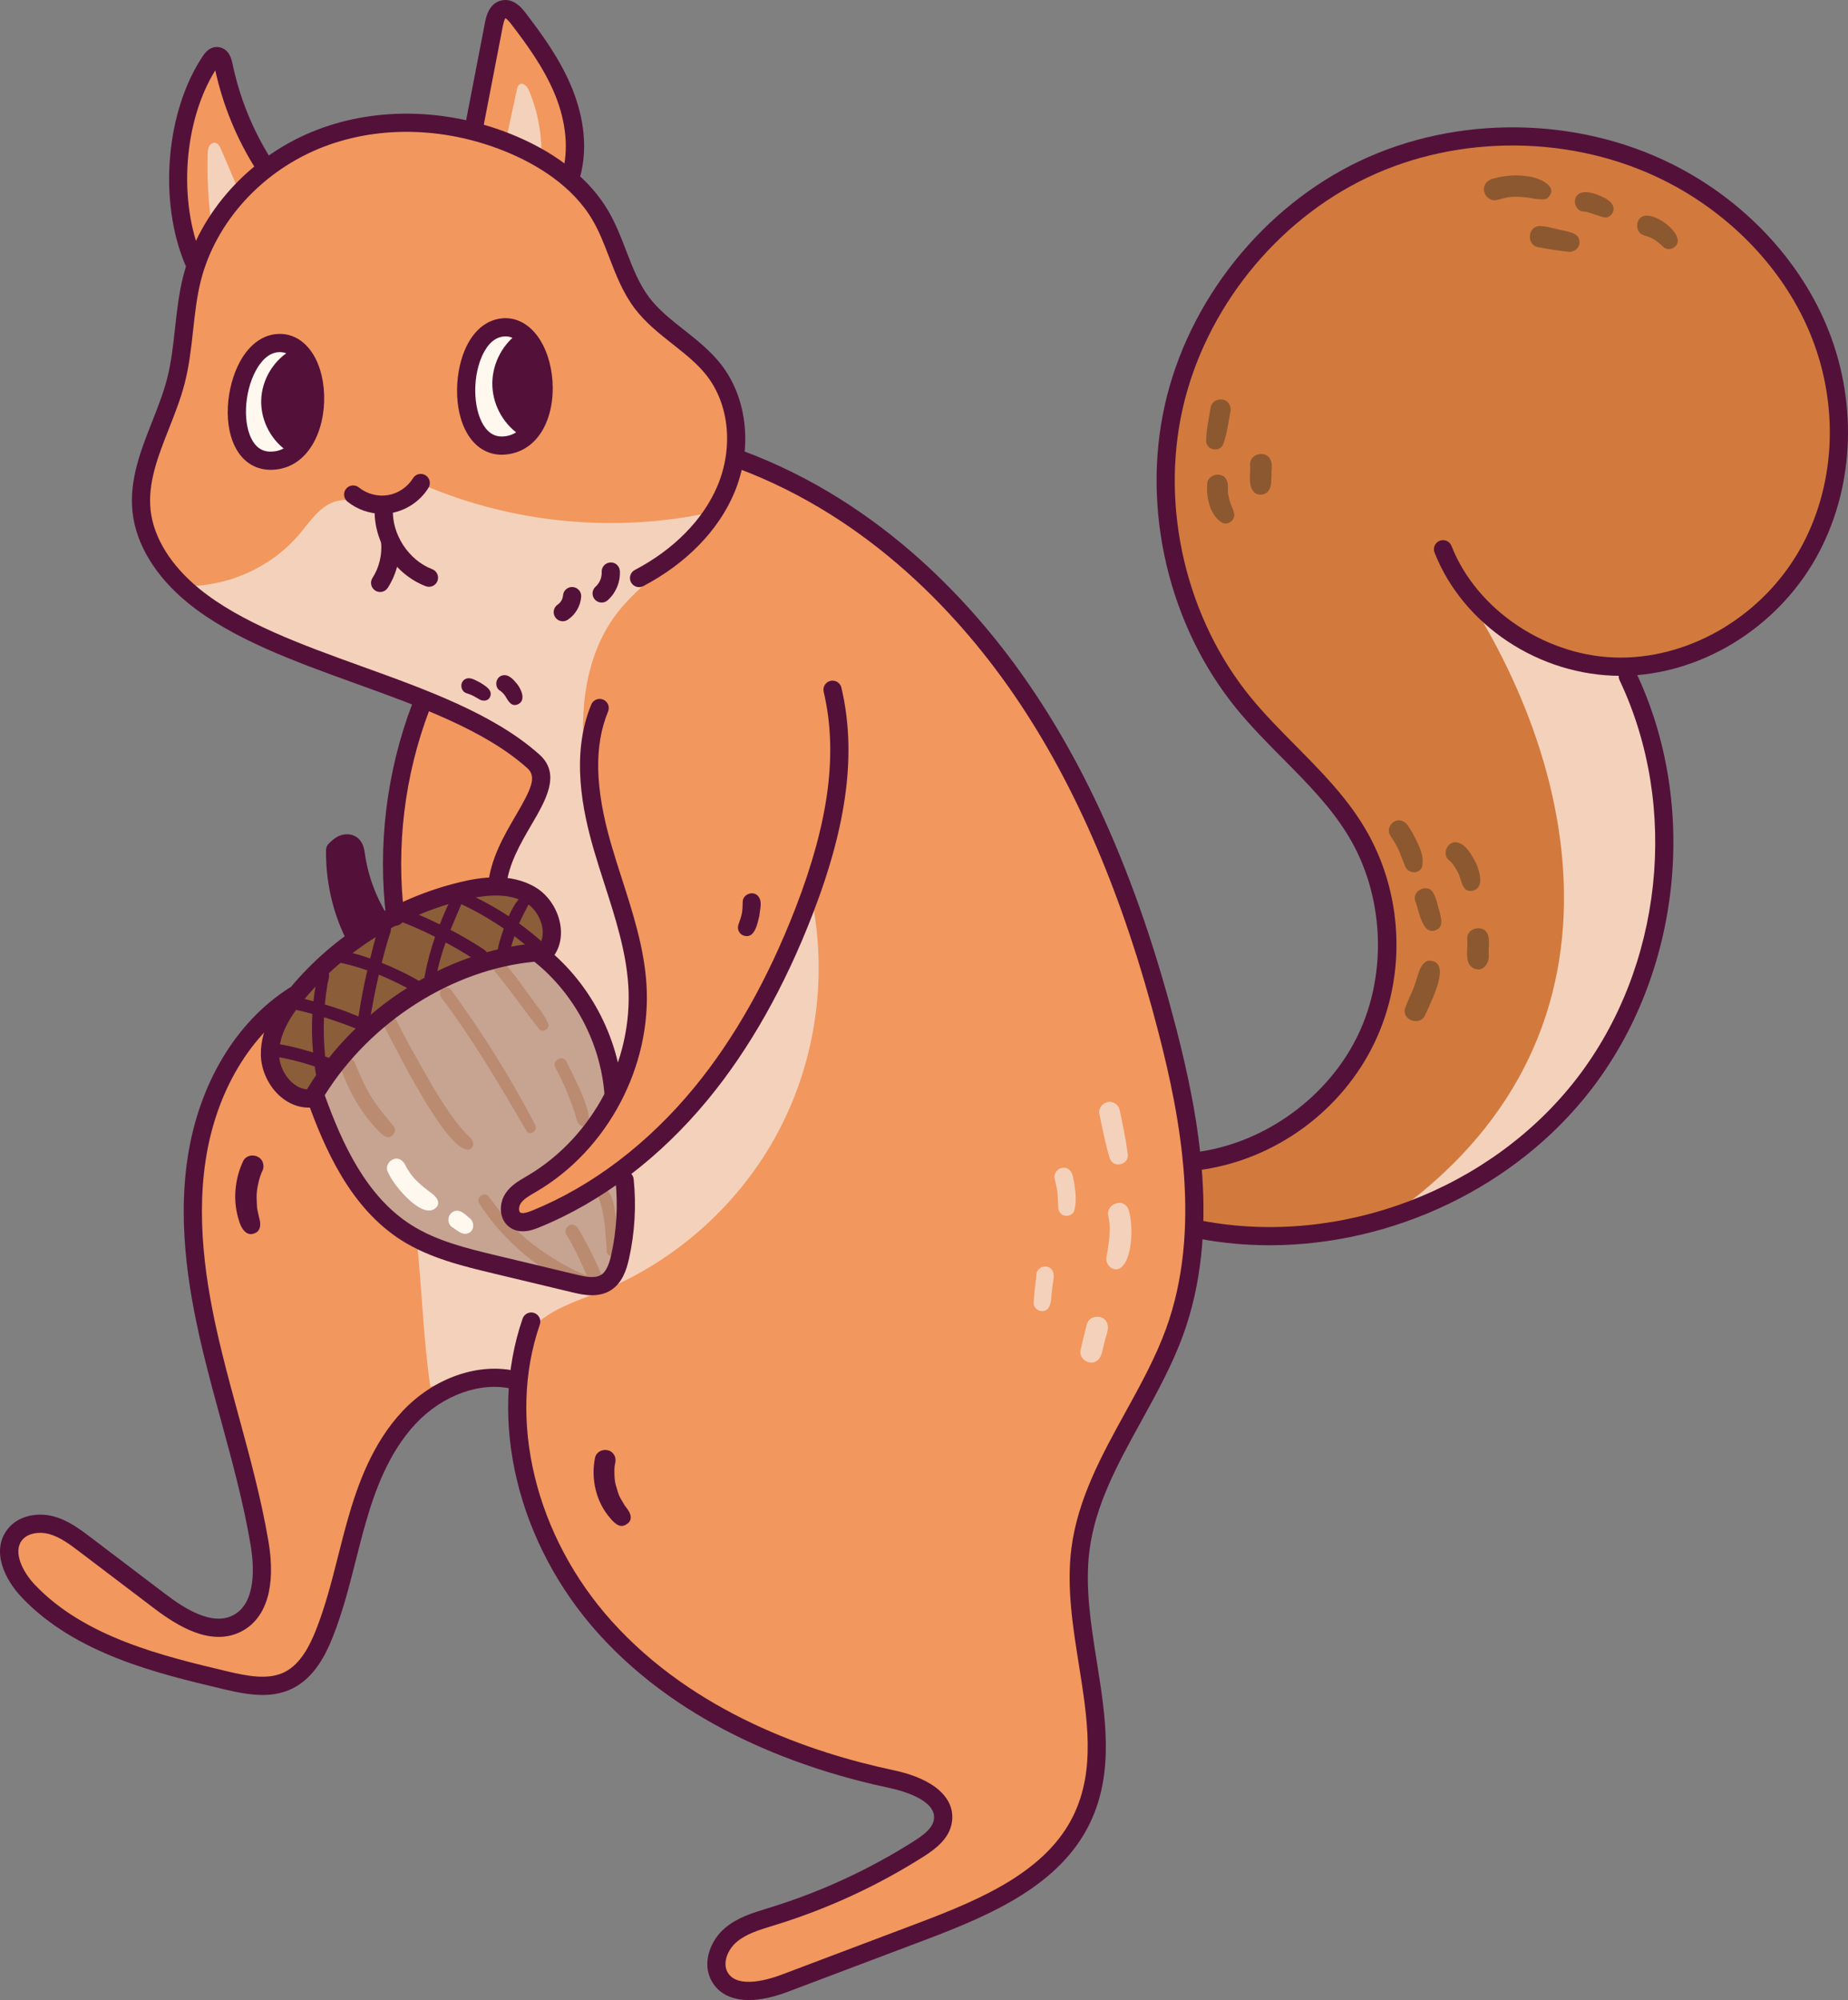 <?xml version="1.0" encoding="UTF-8"?>
<svg id="Layer_2" data-name="Layer 2" xmlns="http://www.w3.org/2000/svg" viewBox="0 0 811.436 877.99">
  <rect x="0" y="0" width="811.436" height="877.99" fill="#808080" stroke="none"/>
  <defs>
    <style>
      .cls-1 {
        fill: #8b5d39;
      }

      .cls-2 {
        fill: #8c5830;
      }

      .cls-3 {
        fill: #d27a3d;
      }

      .cls-4 {
        fill: #531139;
      }

      .cls-5 {
        fill: #ba8b70;
      }

      .cls-6 {
        fill: #c6a491;
      }

      .cls-7 {
        fill: #f2975e;
      }

      .cls-8 {
        fill: #f4d1ba;
      }

      .cls-9 {
        fill: #fff8ee;
      }
    </style>
  </defs>
  <g id="Layer_1-2" data-name="Layer 1">
    <g>
      <g>
        <path class="cls-3" d="M717.548,294.456c37.819-3.05,71.764-30.876,84.777-66.517,13.013-35.641,5.792-77.3-16.182-108.231-21.975-30.931-57.551-51.117-95.022-57.081-57.165-9.099-118.819,15.918-152.228,63.189-33.409,47.27-36.106,114.726-5.279,163.719,20.215,32.129,53.135,56.343,66.311,91.943,9.766,26.387,6.905,57.14-7.562,81.273-14.467,24.133-40.243,41.149-68.636,46.244-.11,9.228-.22,18.457-.33,27.685,62.969,14.545,133.336-10.441,173.031-61.441s46.642-125.348,21.121-180.783Z"/>
        <path class="cls-7" d="M321.959,200.724c1.417-19.627-7.125-39.719-22.242-52.317-6.807-5.673-14.887-9.956-20.518-16.797-6.724-8.17-9.125-18.928-12.294-29.024-3.17-10.095-7.924-20.627-17.184-25.747,4.352-25.353-4.223-49.761-20.672-66.891-2.518-2.623-6.255-5.259-9.483-3.586-2.374,1.23-3.142,4.194-3.664,6.817-2.962,14.869-5.924,29.739-8.885,44.608-31.899-7.95-64.121-1.582-89.539,15.342-10.088-15.826-17.69-31.926-23.006-48.751-9.394,12.111-13.514,27.646-14.292,42.954-.778,15.307,1.552,30.583,3.325,46.672,1.016,23.629-2.914,47.459-11.465,69.511-4.785,12.34-11.104,24.627-11.013,37.862.108,15.557,9.338,29.933,21.333,39.839,11.996,9.906,26.59,16.038,41.012,21.87,20.362,8.234,40.853,16.15,61.462,25.127-11.515,29.752-14.935,62.593-8.634,94.26-19.479,9.685-36.991,23.305-54.794,40.587-21.83,16.95-33.317,44.671-35.853,72.193-2.536,27.522,2.936,55.137,9.74,81.924,6.803,26.788,14.996,53.375,18.065,80.842.724,6.481,1.15,13.124-.417,19.454-1.567,6.33-5.416,12.382-11.306,15.183-5.807,2.761-12.795,1.999-18.702-.541-5.907-2.54-10.956-6.684-15.918-10.773-9.745-8.032-19.489-16.064-29.234-24.096-7.192-5.928-16.711-12.198-25.093-8.121-6.697,3.258-9.017,12.236-6.787,19.342,2.23,7.106,7.892,12.585,13.819,17.095,23.591,17.95,53.449,25.033,82.339,31.673,7.197,1.654,14.829,3.294,21.84.974,13.254-4.387,18.184-20.204,21.214-33.833,5.057-22.747,10.285-46.02,22.742-65.712,12.457-19.693,33.812-35.426,56.176-35.368,1.408,41.742,17.721,82.828,45.33,114.167,27.609,31.339,66.312,52.7,107.543,59.358,7.966,1.286,16.264,2.123,23.269,6.129,7.005,4.006,12.357,12.318,10.027,20.044-2.236,7.415-10.188,11.265-17.332,14.256-20.244,8.476-40.489,16.952-60.733,25.428-6.013,2.517-12.26,5.203-16.472,10.178-4.212,4.975-5.63,12.97-1.367,17.901,5.024,5.812,14.251,4.379,21.641,2.283,33.439-9.486,65.912-22.371,96.759-38.39,16.597-8.619,33.62-19.073,41.87-35.857,13.463-27.387-1.084-59.612-2.207-90.108-1.932-52.437,36.094-97.724,46.897-149.072,6.376-30.308,3.026-61.858-3.178-92.202-22.415-109.628-71.24-213.003-194.118-266.686Z"/>
        <path class="cls-4" d="M154.963,410.127c-5.41-11.04-7.88-23.504-7.089-35.773.08-1.244.207-2.532.836-3.609.628-1.077,1.899-1.878,3.108-1.577,1.382.345,2.069,1.859,2.566,3.194,4.014,10.796,8.028,21.592,12.042,32.389-3.086,1.331-5.854,3.394-11.463,5.376Z"/>
        <path class="cls-8" d="M78.438,257.153c20.013,1.209,40.385-7.564,53.258-22.936,4.451-5.315,8.489-11.686,15.057-13.907,6.6-2.232,13.724.422,20.655,1.128s15.672-2.217,18.022-8.764c38.594,16.624,82.279,21.194,123.478,12.918-6.444,17.958-25.454,27.792-37.316,42.736-14.549,18.328-17.475,43.544-14.627,66.77,2.848,23.226,10.795,45.49,15.826,68.343,5.031,22.853,9.545,57.631-3.441,78.117-3.639-19.754-17.141-48.284-32.815-60.845,5.842-6.077,6.75-16.297,2.07-23.308-4.68-7.011-9.362-10.093-19.271-8.207-1.445-10.595,1.655-19.723,8.475-27.958,6.82-8.236,12.958-19.917,7.408-29.057-3.105-5.114-9.217-7.238-14.533-9.983-49.389-25.5-97.317-30.361-142.246-65.046Z"/>
        <path class="cls-8" d="M356.079,392.924c7.537,34.826,2.385,72.255-14.279,103.75-16.665,31.495-44.712,56.809-77.745,70.169-9.349,3.781-19.291,6.758-27.113,13.124-7.821,6.367-13.008,17.418-12.559,27.209-11.577-3.212-24.175-2.623-35.401,1.656-3.093-20.631-3.607-41.647-5.883-63.286,10.258,7.353,24.204,7.985,36.294,4.362,12.09-3.624,22.673-11.009,32.62-18.779,41.988-32.795,76.837-74.684,104.067-138.205Z"/>
        <path class="cls-8" d="M632.429,244.723c58.467,78.279,92.573,206.691-19.565,287.42,47.236-13.703,87.592-49.393,106.969-94.599,19.377-45.206,17.394-99.043-5.255-142.701-29.089-1.427-57.177-16.843-82.149-50.12Z"/>
        <path class="cls-1" d="M134.083,481.966c-9.024-1.032-15.387-10.416-15.587-19.497s4.39-17.611,9.95-24.794c15.512-20.04,38.778-32.606,62.467-41.609,10.885-4.137,22.736-7.682,34.028-4.839,11.291,2.843,21.115,14.445,17.948,25.65-42.738,2.864-83.517,27.06-108.805,65.089Z"/>
        <path class="cls-6" d="M138.865,480.17c18.513-34.218,54.207-58.559,97.086-63.599,10.094,5.909,17.605,15.527,22.87,25.971s8.479,21.779,12.088,35.181c-6.233,18.303-20.025,33.903-37.426,42.332-2.629,1.273-5.414,2.446-7.397,4.59s-2.904,5.615-1.226,8.005c1.887,2.688,5.822,2.697,9.067,2.19,16.061-2.51,31.11-11.033,41.523-23.517-.159,13.531-1.424,27.049-3.777,40.374-.56,3.173-1.318,6.581-3.748,8.697-3.193,2.781-7.986,2.307-12.165,1.627-15.272-2.484-30.448-5.553-45.485-9.198-12.814-3.106-25.836-6.774-36.525-14.493-17.482-12.624-26.036-33.925-34.885-58.16Z"/>
        <path class="cls-9" d="M138.196,185.073c1.206-6.914,2.286-14.117.351-20.863-1.936-6.746-7.757-12.898-14.775-12.899-4.604,0-8.917,2.633-11.86,6.174-2.943,3.541-4.69,7.914-6.075,12.305-2.134,6.765-3.509,14.102-1.516,20.909,1.993,6.807,8.207,12.792,15.293,12.478,6.805-.302,16.208-4.492,18.582-18.104Z"/>
        <path class="cls-9" d="M237.718,159.17c-2.389-5.794-5.405-12.205-11.325-14.262-5.701-1.981-12.231,1.128-15.815,5.985-3.584,4.857-4.77,11.061-5.272,17.076-.457,5.466-.4,11.138,1.689,16.21,2.088,5.072,6.58,9.447,12.031,10.052,5.155.572,10.194-2.279,13.671-6.128,5.647-6.25,10.316-16.095,5.022-28.933Z"/>
        <path class="cls-4" d="M132.635,158.479c-7.474,2.819-12.987,10.233-13.535,18.202-.548,7.969,3.898,16.068,10.915,19.883,8.82-10.728,11.136-26.413,2.619-38.085Z"/>
        <path class="cls-4" d="M230.256,150.98c-6.306,4.008-10.209,11.526-9.86,18.99.35,7.463,4.939,14.584,11.592,17.984,4.713-5.476,7.45-12.618,7.603-19.841.153-7.223-2.278-14.475-9.336-17.132Z"/>
        <path class="cls-4" d="M185.381,431.431c-5.678-3.39-11.642-6.304-17.786-8.761,1.032-4.043,2.137-8.067,3.383-12.047.46-1.286,1.117-2.775.317-4.061-1.974-2.958-5.494-.788-5.626,2.257-1.09,3.964-2.137,7.952-3.138,11.954-1.724-.598-3.445-1.206-5.196-1.72-3.414-.601-7.161-2.802-10.565-1.841-2.057,1.12-1.632,4.461.655,5.015,4.922.964,9.485,2.233,13.871,3.761-1.571,6.701-2.893,13.449-3.882,20.24-2.51-1.051-5.053-2.035-7.598-2.978-2.369-.835-4.772-1.57-7.177-2.293.244-2.708.564-5.336.992-7.767.134-2.013,1.271-4.14.678-6.112-.756-2.132-4.118-1.902-4.634.295-.937,4.015-1.601,8.087-2.052,12.183-2.013-.534-4.021-1.09-6.053-1.545-1.039-.289-2.299.075-2.906.991-1.248,1.426-.388,3.9,1.436,4.341,2.367.526,4.718,1.115,7.058,1.75-.329,5.655-.216,11.333.307,16.975-.222-.083-.45-.159-.666-.248-5.668-1.666-11.518-3.283-17.397-3.765-.725.038-1.445.461-1.845,1.064-1.277,1.459-.396,3.99,1.469,4.441,6.519.938,12.942,2.506,19.175,4.634.155,1.059.293,2.122.477,3.176.814,3.114,5.557,1.888,4.96-1.129.864.337,1.735.615,2.64.618,1.92-.137,3.018-2.517,2.028-4.127-1.524-1.399-3.482-2.243-5.532-2.936-.576-5.489-.755-11.435-.515-17.214,4.785,1.469,9.509,3.134,14.149,5.011.08.025.159.061.238.09-.03.265-.083.527-.112.792.21,2.733,4.439,3.019,5.071.346.033-.22.075-.439.108-.659.071-.048.137-.072.21-.127.696-.682.938-1.837.514-2.718-.041-.125-.14-.216-.204-.328,1.126-7.08,2.483-14.125,4.112-21.109,5.897,2.392,11.573,5.275,17.473,8.576,3.22.736,4.349-3.594,1.563-5.025Z"/>
        <path class="cls-4" d="M239.14,414.508c-3.52-3.248-7.275-6.281-11.185-9.114,1.197-2.885,2.735-5.604,4.156-8.379.69-1.129.271-2.731-.885-3.375-2.373-1.515-5.369,3.033-7.857,8.582-6.441-4.247-13.259-7.929-20.284-10.905-.284-.055-.543-.031-.797.002-.671-.23-1.429-.2-2.064.242-1.348.78-1.796,2.43-2.527,3.714-1.695,3.433-3.191,6.96-4.592,10.525-3.903-1.915-7.855-3.728-11.884-5.361-2.269-.691-5.351-3.122-7.255-.617-1.305,1.493-.406,4.079,1.502,4.542,4.897,1.855,10.191,4.183,15.57,6.887-1.899,5.541-3.426,11.207-4.53,16.961-.267.96.069,2.121.915,2.683,1.317,1.151,3.6.359,4.007-1.326.98-5.818,2.486-10.939,4.25-15.835,3.919,2.115,7.837,4.35,11.636,6.806,2.264,1.894,6.585,3.653,7.118-.685-.064-2.371-2.566-3.361-4.251-4.529-4.02-2.558-8.161-4.918-12.374-7.141,1.51-3.718,3.12-7.415,4.746-11.261,6.846,3.218,12.984,6.812,18.64,10.699-1.57,4.356-2.632,8.375-2.663,9.784.224,2.922,4.73,3.208,5.403.369.378-1.901,1.142-4.459,1.926-6.799,2.937,2.209,5.758,4.492,8.461,6.862,2.734,3.269,7.587.178,4.819-3.33Z"/>
        <path class="cls-5" d="M232.837,437.404c-3.988-4.922-7.357-10.734-11.973-14.985-2.717-1.328-5.308,2.549-3.102,4.603,6.667,8.035,12.208,16.206,19.084,24.892,1.527,1.346,4.106.02,4.047-1.979-1.652-4.591-5.429-8.395-8.057-12.53Z"/>
        <path class="cls-5" d="M248.688,465.947c-1.766-3.123-6.645-.283-4.793,2.802,3.529,6.589,5.682,11.57,8.018,18.478,1.126,2.325.871,6.062,3.633,7.111,9.367,1.886-5.2-24.802-6.857-28.391Z"/>
        <path class="cls-5" d="M270.772,535.626c-.898-3.714-1.132-9.943-3.792-12.616-1.989-1.249-4.68.812-3.984,3.062,2.952,8.837,2.693,14.604,3.511,23.823.591,1.675,2.966,2.09,4.172.828,2.147-4.346.418-10.367.093-15.097Z"/>
        <path class="cls-5" d="M234.666,493.185c-10.618-20.336-22.852-39.837-36.389-58.356-1.74-3.084-6.602-.292-4.756,2.78,14.208,18.731,26.119,39.112,37.929,59.315,2.493,1.791,4.952-1.419,3.216-3.74Z"/>
        <path class="cls-5" d="M264.874,561.538c-3.106-7.774-6.851-15.298-11.164-22.475-.378-.648-1.011-1.135-1.735-1.334-2.402-.745-4.618,2.129-3.278,4.265,3.941,6.626,6.512,12.156,8.925,18.015-9.042-3.519-24.596-12.791-33.207-22.603-4.306-4.393-6.515-7.874-10.106-12.497-2.116-1.832-5.382,1.031-3.875,3.402,10.996,17.006,27.314,30.62,46.187,38.032,2.503.648,3.44,1.707,5.768.066.169-.163.301-.344.416-.531,1.599-.404,2.849-2.11,2.069-4.34Z"/>
        <path class="cls-5" d="M172.518,494.024c-3.334-4.093-4.522-5.337-6.898-8.676-5.151-7.063-7.16-12.629-9.953-19.197-2.047-2.985-7.037-.476-5.954,2.966,3.44,9.95,8.776,19.336,16.082,26.957,1.377,1.177,2.629,3.045,4.588,3.105,2.598.087,4.034-3.375,2.135-5.156Z"/>
        <path class="cls-5" d="M205.249,498.268c-9.819-10.26-17.713-25.77-25.795-39.924-1.869-3.481-3.685-6.99-5.449-10.525-.391-.669-1.04-1.167-1.786-1.373-2.468-.76-4.757,2.187-3.375,4.39,4.531,8.44,28.353,57.175,37.542,53.638,2.798-1.807.895-4.702-1.138-6.205Z"/>
        <path class="cls-9" d="M189.017,523.468c.67.453-5.37-3.733-8.199-7.481-.197-.277-1.385-1.887-1.681-2.435-.967-1.277-1.325-3.069-2.665-4.016-3.294-2.852-8.32,1.607-6,5.268,2.145,5.392,16.147,22.451,21.637,14.556,1.139-2.471-1.241-4.599-3.092-5.891Z"/>
        <path class="cls-9" d="M205.843,534.461c-1.913-1.674-4.35-4.073-7.016-2.426-2.58,1.401-2.585,5.446,0,6.85,1.901,1.203,3.904,3.274,6.338,2.634,3.361-.945,3.39-5.294.677-7.058Z"/>
        <path class="cls-4" d="M274.45,661.112c-2.788-4.623-2.604-4.256-3.931-8.732-.963-2.683-.811-8.326-.552-9.26.358-1.459.544-3.048-.302-4.383-1.863-3.444-7.455-2.719-8.377,1.095-1.917,9.265.379,19.463,6.658,26.631,1.597,1.863,3.877,4.361,6.547,3.022,5.158-2.565.755-7.338-.044-8.373Z"/>
        <path class="cls-4" d="M115.518,510.692c-.95-3.949-6.747-4.712-8.688-1.136-3.879,8.197-4.711,17.917-1.806,26.549.803,2.975,3.193,6.916,6.775,5.277,2.762-.992,2.79-4.186,2.044-6.569-1.324-6.267-.818-2.439-1.167-8.919-.145-4.159,1.475-9.735,2.363-11.54.641-1.092.816-2.441.479-3.662Z"/>
        <path class="cls-4" d="M332.798,393.275c-2.298-2.461-6.792-.603-6.681,2.767-.124,4.241-.124,5.035-1.964,10.128-.512,1.738.457,3.861,2.192,4.466,5.004,1.876,6.199-5.086,7.075-8.56.231-2.84,1.506-6.442-.622-8.802Z"/>
        <path class="cls-4" d="M211.012,299.751c-2.064-.951-4.515-2.89-6.798-1.587-2.551,1.38-2.011,5.517.81,6.2,2.159.748,2.014.701,5.036,2.372,1.646,1.251,4.354,1.23,5.168-.955,1.215-2.845-2.215-4.736-4.217-6.03Z"/>
        <path class="cls-4" d="M227.095,300.315c-1.572-1.899-3.761-4.529-6.509-3.809-3.086.742-3.677,5.267-.887,6.783.684.488,1.411,1.146,2.163,2.273,1.252,2.039,2.638,4.909,5.536,3.62,3.68-1.616,1.548-6.549-.303-8.867Z"/>
        <path class="cls-8" d="M92.768,98.157c-1.335-10.117-1.862-20.34-1.574-30.54.031-1.11.081-2.258.57-3.256.488-.998,1.538-1.808,2.639-1.663,1.378.182,2.15,1.641,2.695,2.919,2.51,5.881,5.019,11.762,7.529,17.642-4.535,4.448-8.161,9.82-11.859,14.897Z"/>
        <path class="cls-8" d="M222.105,61.83c1.612-7.489,3.224-14.978,4.835-22.467.191-.886.444-1.866,1.211-2.348,1.632-1.027,3.431,1.062,4.174,2.841,3.785,9.066,5.634,18.935,5.386,28.757-5.941-1.619-11.882-3.238-15.606-6.782Z"/>
        <path class="cls-2" d="M627.038,421.754c-2.846.965-3.821,4.218-4.662,6.812-2.002,7.15-3.226,7.924-5.562,14.387-.969,4.954,6.401,7.452,8.773,3.031,2.148-5.077,12.883-24.813,1.45-24.23Z"/>
        <path class="cls-2" d="M632.345,401.182c-.977-3.155-1.517-6.673-3.159-9.528-2.686-3.916-9.21-.617-7.796,3.884,1.854,4.425,3.257,16.859,10.357,12.052,1.753-1.683,1.052-4.311.597-6.408Z"/>
        <path class="cls-2" d="M620.301,365.773c-1.358-1.994-2.36-4.765-4.875-5.487-3.662-1.14-7.036,3.248-4.996,6.498,4.858,7.486,3.539,6.441,6.408,13.079.922,3.576,6.201,4.295,7.576.697,1.228-5.095-1.874-10.344-4.112-14.787Z"/>
        <path class="cls-2" d="M648.055,378.742c-1.955-3.491-4.427-8.505-8.806-9.012-3.899-.133-6.049,5.065-3.204,7.734,2.785,1.892,5.439,8.419,4.574,6.57,1.161,2.844,1.582,7.732,5.787,7.038,5.653-1.07,3.267-8.696,1.649-12.329Z"/>
        <path class="cls-2" d="M653.315,410.311c-1.688-4.746-9.282-3.169-9.097,1.831.502,4.116-1.626,10.881,3.007,13.016,4.112,1.758,6.815-2.405,6.461-6.15-.167-2.859.548-5.968-.371-8.698Z"/>
        <path class="cls-2" d="M539.773,177.495c-1.809-3.341-7.23-2.636-8.124,1.062-.823,4.943-1.931,9.874-2.052,14.899-.04,4.461,6.53,5.356,7.687,1.04,1.514-4.391,2.08-9.027,2.938-13.575.316-1.142.151-2.404-.448-3.425Z"/>
        <path class="cls-2" d="M539.249,216.807c-.018-.108-.03-.181-.044-.266-.255-1.816.306-3.758-.451-5.444-1.615-4.543-8.888-3.036-8.711,1.754-.332,5.931,1.259,13.294,6.572,16.651,2.416,1.191,5.419-.889,5.362-3.538-.552-3.526-1.564-3.047-2.728-9.157Z"/>
        <path class="cls-2" d="M557.982,202.125c-1.688-4.746-9.282-3.169-9.097,1.831.365,3.966-1.235,9.309,2.012,12.299,1.715,1.507,4.787,1.109,6.066-.782,1.488-1.942,1.158-4.677,1.354-6.995-.131-2.09.508-4.387-.335-6.353Z"/>
        <path class="cls-2" d="M670.677,77.395c-4.783-.785-9.713-.349-14.393.841-1.601.366-3.242,1.025-4.066,2.54-2.19,3.478,1.423,8.185,5.356,6.967,5.406-1.519,6.606-1.624,13.288-1.016,1.38.307,7.184,1.398,8.447.342,6.049-5.134-4.18-9.375-8.632-9.675Z"/>
        <path class="cls-2" d="M708.177,90.241c-.59-1.471-2.099-2.423-3.392-3.246-3.174-1.541-7.149-3.358-10.676-2.319-4.3,1.53-2.872,8.41,1.659,8.243.848-.228,5.782,1.909,8.94,2.582,2.584.095,4.633-2.923,3.469-5.259Z"/>
        <path class="cls-2" d="M731.193,97.954c-2.461-1.689-5.517-3.477-8.575-3.298-4.71.356-5.156,7.614-.594,8.693,3.531,1.078,5.007,1.98,8.15,4.88,2.269,2.409,6.618.597,6.535-2.707-.392-3.162-3.129-5.677-5.516-7.568Z"/>
        <path class="cls-2" d="M693.463,105.76c-.282-3.43-4.253-3.843-6.909-4.572-3.567-.609-7.175-1.983-10.78-1.956-5.012.378-5.488,8.104-.632,9.252,4.159.709,8.315,1.507,12.519,1.901,2.943.847,6.393-1.371,5.801-4.625Z"/>
        <path class="cls-8" d="M495.075,506.086c-.763-6.418-2.17-12.726-3.492-19.046-.309-1.135-1.078-2.127-2.091-2.72-3.337-2.102-7.855,1.367-6.686,5.14,1.316,6.3,2.545,12.626,4.414,18.792,1.436,5.119,9.228,2.969,7.854-2.166Z"/>
        <path class="cls-8" d="M495.023,529.908c-2.867-4.175-9.825-.66-8.317,4.144,1.05,4.704.415,10.981-.908,18.024-.393,3.161,2.665,6.216,5.779,4.76,6.094-3.243,6.313-21.424,3.447-26.927Z"/>
        <path class="cls-8" d="M471.6,518.931c-.478-2.048-.561-4.635-2.604-5.784-2.924-1.842-6.882,1.198-5.858,4.503,1.345,5.571,1.302,6.315,1.516,12.439-.006.967.395,1.92,1.078,2.602,1.62,1.699,4.624,1.284,5.779-.745,1.413-4.12.72-8.776.09-13.015Z"/>
        <path class="cls-8" d="M485.861,580.318c-1.934-3.574-7.731-2.819-8.688,1.135-.871,3.608-1.837,7.194-2.62,10.822-1.368,4.447,4.582,7.893,7.785,4.531,1.776-2.01,1.806-4.969,2.627-7.433.467-2.952,2.51-6.184.896-9.056Z"/>
        <path class="cls-8" d="M461.59,557.081c-2.248-2.407-6.644-.59-6.535,2.707-.392,4.05-1.014,8.082-1.18,12.149-.097,3.16,4.072,4.875,6.245,2.587,1.84-2.341,1.328-5.769,1.894-8.577-.022-2.892,1.796-6.468-.423-8.866Z"/>
      </g>
      <g>
        <path class="cls-4" d="M218.311,392.713c-.137,0-.273-.008-.41-.02-2.197-.226-3.793-2.185-3.57-4.382,1.182-11.562,7.004-21.524,12.14-30.316,6.907-11.816,9.295-17.006,5.038-20.814-18.641-16.666-47.392-27.038-75.195-37.071-26.816-9.673-54.541-19.675-73.9-35.506-14.118-11.547-22.726-25.696-24.233-39.841-1.491-14.013,3.645-27.046,8.612-39.654,2.415-6.13,4.913-12.467,6.536-18.715,1.861-7.184,2.665-14.501,3.516-22.25.819-7.453,1.666-15.16,3.547-22.672,7.149-28.591,29.711-53.308,58.88-64.507,27.05-10.38,59.044-9.295,87.76,3.009,18.317,7.84,32.177,19.128,40.083,32.646,3.266,5.58,5.584,11.605,7.824,17.427,2.888,7.492,5.611,14.571,10.13,20.541,4.109,5.424,9.525,9.697,15.258,14.224,5.705,4.503,11.605,9.162,16.272,15.144,11.699,15,13.95,37.211,5.732,56.593-6.977,16.444-21.134,30.913-39.873,40.747-1.959,1.018-4.371.269-5.397-1.682-1.026-1.955-.273-4.37,1.682-5.397,17.107-8.975,29.973-22.04,36.228-36.79,7.106-16.748,5.268-35.81-4.671-48.555-4.078-5.225-9.346-9.385-14.926-13.786-5.877-4.64-11.952-9.435-16.674-15.675-5.202-6.868-8.261-14.813-11.219-22.492-2.224-5.783-4.328-11.242-7.266-16.264-8.889-15.199-24.662-24.342-36.329-29.337-26.816-11.484-56.613-12.546-81.751-2.892-26.777,10.278-47.466,32.88-53.995,58.982-1.744,6.989-2.525,14.091-3.352,21.606-.843,7.691-1.717,15.644-3.727,23.386-1.744,6.72-4.331,13.287-6.837,19.64-4.823,12.249-9.385,23.815-8.101,35.877,1.284,12.042,8.866,24.295,21.345,34.499,18.301,14.969,45.371,24.736,71.555,34.179,28.521,10.29,58.014,20.928,77.814,38.632,9.545,8.534,2.931,19.854-3.469,30.804-4.726,8.089-10.083,17.256-11.086,27.093-.211,2.056-1.947,3.59-3.972,3.59Z"/>
        <path class="cls-4" d="M247.109,272.724c-1.288,0-2.552-.62-3.321-1.772-1.229-1.83-.741-4.316,1.093-5.541,1.303-.878,2.22-2.454,2.337-4.015.164-2.205,2.076-3.879,4.277-3.692,2.201.16,3.855,2.076,3.691,4.277-.296,4.043-2.486,7.808-5.857,10.064-.683.46-1.456.679-2.22.679Z"/>
        <path class="cls-4" d="M264.17,264.518c-1.1,0-2.197-.453-2.985-1.338-1.467-1.651-1.319-4.175.328-5.643,1.779-1.58,2.806-4.039,2.681-6.419-.113-2.201,1.58-4.082,3.785-4.199,2.17-.195,4.082,1.577,4.199,3.785.25,4.811-1.748,9.599-5.35,12.803-.765.679-1.713,1.011-2.657,1.011Z"/>
        <path class="cls-4" d="M85.051,118.76c-1.553,0-3.036-.913-3.68-2.439-11.894-28.076-8.565-67.535,7.742-91.78.683-1.003,2.681-4.082,6.419-3.894,1.904.094,5.264,1.12,6.47,6.946,3.126,15.137,8.905,29.438,17.181,42.507,1.182,1.865.628,4.331-1.237,5.514-1.865,1.19-4.331.628-5.514-1.237-8.487-13.404-14.508-28.029-17.903-43.494-13.868,22.309-16.428,57.23-5.799,82.324.859,2.029-.09,4.374-2.123,5.237-.507.215-1.034.316-1.557.316Z"/>
        <path class="cls-4" d="M250.664,81.318c-.367,0-.741-.051-1.112-.156-2.119-.617-3.34-2.833-2.728-4.952,2.95-10.185,1.854-22.457-3.087-34.562-4.811-11.785-12.561-22.336-19.449-31.299-1.502-1.955-2.271-2.291-2.431-2.345.031.086-.546.753-1.042,3.309l-8.655,44.801c-.414,2.17-2.517,3.602-4.679,3.165-2.17-.417-3.586-2.513-3.165-4.679l8.655-44.801c.402-2.08,1.623-8.405,7.285-9.619,5.416-1.171,9.139,3.699,10.368,5.299,7.203,9.377,15.324,20.448,20.51,33.149,3.976,9.736,7.785,24.545,3.368,39.806-.507,1.748-2.103,2.884-3.84,2.884Z"/>
        <path class="cls-4" d="M167.809,225.555c-5.494,0-10.989-1.896-15.258-5.365-1.713-1.393-1.971-3.91-.581-5.623,1.397-1.709,3.914-1.975,5.623-.578,3.528,2.868,8.316,4.109,12.787,3.364,4.48-.765,8.573-3.532,10.957-7.402,1.151-1.885,3.617-2.474,5.494-1.311,1.881,1.155,2.47,3.617,1.311,5.494-3.57,5.806-9.709,9.954-16.421,11.094-1.292.222-2.603.328-3.914.328Z"/>
        <path class="cls-4" d="M188.35,257.596c-.476,0-.956-.086-1.428-.265-13.701-5.237-23.113-19.671-22.383-34.32.113-2.205,1.978-3.945,4.191-3.793,2.205.109,3.902,1.986,3.793,4.191-.554,11.11,6.864,22.484,17.255,26.461,2.06.788,3.091,3.094,2.302,5.159-.605,1.592-2.123,2.568-3.731,2.568Z"/>
        <path class="cls-4" d="M166.907,259.875c-.741,0-1.491-.207-2.162-.636-1.853-1.198-2.388-3.668-1.194-5.525,2.973-4.609,4.343-10.38,3.762-15.831-.234-2.197,1.354-4.164,3.547-4.398,2.224-.215,4.167,1.354,4.398,3.547.784,7.34-.987,14.805-4.987,21.013-.765,1.182-2.052,1.83-3.364,1.83Z"/>
        <path class="cls-4" d="M328.825,877.99c-7.59,0-13.275-2.817-16.358-8.347-4.487-8.046-.378-17.95,5.764-23.183,5.451-4.648,12.116-6.688,18.563-8.659l1.338-.414c22.258-6.864,43.513-16.674,63.18-29.161,4.171-2.646,8.117-5.619,8.745-9.396,1.495-9.03-15.734-13.139-19.203-13.872-37.765-7.98-90.652-26.231-128.132-67.859-35.576-39.521-48.621-93.789-33.243-138.259.722-2.084,2.997-3.184,5.085-2.47,2.084.722,3.192,2.997,2.47,5.084-14.446,41.757-2.029,92.903,31.627,130.298,36.041,40.029,87.241,57.651,123.848,65.385,17.689,3.734,27.198,12.335,25.431,22.999-1.143,6.895-6.883,11.371-12.343,14.836-20.268,12.87-42.175,22.98-65.108,30.055l-1.358.414c-5.927,1.815-11.527,3.528-15.718,7.098-3.773,3.219-6.29,9.041-3.969,13.209,4.308,7.726,19.082,2.872,23.503,1.198l60.765-22.949c27.784-10.489,55.891-22.769,67.668-47.138,9.677-20.026,6.115-42.401,2.341-66.092-2.669-16.744-5.428-34.058-3.297-50.931,2.751-21.802,13.423-41.172,23.749-59.906,6.517-11.824,13.256-24.053,17.837-36.657,15.663-43.135,6.493-91.982-3.251-129.717-15.511-60.09-36.158-108.493-63.114-147.971-22.871-33.493-62.646-78.06-122.26-100.181-2.068-.769-3.126-3.067-2.357-5.135.769-2.068,3.071-3.133,5.135-2.357,61.588,22.855,102.558,68.718,126.084,103.17,27.487,40.255,48.504,89.477,64.25,150.476,10.029,38.854,19.437,89.247,3.02,134.446-4.788,13.185-11.679,25.692-18.344,37.785-10.419,18.906-20.264,36.763-22.82,57.046-1.986,15.745.679,32.486,3.258,48.676,3.801,23.862,7.734,48.543-3.036,70.829-13.057,27.015-42.749,40.076-72.038,51.134l-60.765,22.949c-6.322,2.388-12.034,3.567-16.947,3.567Z"/>
        <path class="cls-4" d="M229.534,540.528c-1.787,0-3.664-.398-5.428-1.545-2.033-1.323-3.442-3.45-3.961-5.986-.632-3.055.051-6.462,1.818-9.115,2.31-3.469,5.775-5.486,8.834-7.27l.8-.468c28.666-16.861,46.46-50.494,44.274-83.682-.983-14.938-5.744-29.735-10.349-44.044-1.651-5.12-3.297-10.236-4.788-15.379-4.858-16.74-10.259-41.562-1.12-63.758.843-2.037,3.176-2.997,5.217-2.173,2.041.843,3.013,3.176,2.174,5.217-6.232,15.129-5.787,33.711,1.401,58.486,1.475,5.069,3.098,10.114,4.722,15.16,4.753,14.77,9.67,30.043,10.719,45.968,2.376,36.126-16.99,72.737-48.2,91.097l-.831.484c-2.529,1.475-4.921,2.864-6.201,4.792-.585.878-.843,2.111-.644,3.075.09.445.257.745.492.901.788.511,2.548.222,5.217-.866,26.266-10.669,50.873-29.348,71.16-54.022,17.54-21.325,32.513-47.872,44.508-78.906,14.684-37.984,18.602-68.109,12.319-94.796-.503-2.15.827-4.3,2.974-4.807,2.135-.488,4.3.827,4.807,2.974,6.665,28.334,2.646,59.953-12.647,99.51-12.304,31.834-27.709,59.118-45.788,81.099-21.13,25.7-46.83,45.184-74.325,56.356-1.471.597-4.187,1.701-7.157,1.701Z"/>
        <path class="cls-4" d="M173.537,406.406c-1.994,0-3.719-1.487-3.965-3.516-3.824-31.655.137-64.14,11.465-93.953.784-2.064,3.087-3.102,5.155-2.314,2.06.784,3.098,3.091,2.314,5.155-10.868,28.603-14.668,59.778-10.996,90.152.261,2.193-1.299,4.183-3.489,4.449-.164.02-.324.027-.484.027Z"/>
        <path class="cls-4" d="M135.51,486.233c-4.378,0-8.702-1.686-12.37-4.862-5.206-4.511-8.503-11.539-8.604-18.348-.18-12.292,7.356-22.765,13.041-29.575,19.047-22.82,45.453-39.221,74.352-46.182,9.022-2.166,22.274-4.292,33.223,2.275,6.033,3.621,10.376,10.637,11.063,17.872.562,5.927-1.342,11.172-5.362,14.77-1.651,1.475-4.175,1.335-5.643-.312-1.471-1.647-1.331-4.171.312-5.642,2.669-2.388,2.962-5.701,2.735-8.062-.449-4.718-3.348-9.451-7.219-11.773-6.423-3.855-15.078-4.285-27.237-1.354-27.245,6.56-52.133,22.02-70.091,43.529-7.738,9.272-11.293,17.002-11.184,24.338.066,4.53,2.361,9.404,5.845,12.421,1.795,1.557,4.679,3.317,8.3,2.837,2.181-.265,4.191,1.264,4.476,3.453.281,2.189-1.264,4.191-3.453,4.476-.726.094-1.459.14-2.185.14Z"/>
        <path class="cls-4" d="M259.881,568.597c-3.27,0-6.361-.741-8.624-1.28l-35.034-8.394c-12.951-3.106-27.628-6.626-39.955-14.454-22.317-14.173-33.68-39.713-41.851-62.825-.402-1.128-.273-2.372.343-3.395,21.618-35.803,61.175-60.987,100.782-64.168.983-.07,1.971.211,2.755.816,20.127,15.468,33.25,39.822,35.1,65.143.164,2.201-1.491,4.117-3.691,4.277-2.236.199-4.117-1.491-4.277-3.691-1.651-22.574-13.127-44.302-30.788-58.443-36.017,3.446-71.812,26.234-92.053,58.591,7.668,21.337,18.254,44.434,37.964,56.952,11.199,7.11,24.588,10.321,37.535,13.424l35.03,8.394c3.996.956,8.109,1.748,10.758.141,2.611-1.588,3.785-5.572,4.515-8.87,2.365-10.649,3.001-21.544,1.896-32.377-.222-2.197,1.378-4.156,3.57-4.382,2.224-.156,4.16,1.378,4.382,3.571,1.19,11.687.499,23.433-2.045,34.921-1.077,4.843-2.977,10.809-8.167,13.966-2.583,1.569-5.428,2.084-8.148,2.084Z"/>
        <path class="cls-4" d="M155.361,414.136c-1.475,0-2.896-.82-3.59-2.232-5.795-11.792-8.776-25.196-8.616-38.76.012-1.057.445-2.068,1.198-2.806,1.108-1.085,2.486-2.435,4.394-3.309,2.685-1.221,5.725-1.042,7.914.507,2.806,1.986,3.274,5.264,3.555,7.219,1.37,9.689,4.878,19.164,10.146,27.409,1.186,1.857.644,4.328-1.218,5.518-1.85,1.186-4.331.644-5.518-1.217-5.877-9.201-9.794-19.776-11.324-30.582-.055-.375-.148-1.03-.265-1.506-.316.16-.613.355-.894.577.113,11.726,2.798,23.249,7.8,33.422.972,1.982.156,4.374-1.822,5.35-.57.277-1.171.41-1.76.41Z"/>
        <path class="cls-4" d="M115.309,744.07c-5.701,0-11.613-1.229-17.626-2.657-28.751-6.844-64.534-15.363-88.119-40.165-7.406-7.797-13.525-20.264-6.396-29.758,4.831-6.431,13.619-7.578,20.182-5.865,6.54,1.709,11.878,5.76,16.584,9.334l32.657,24.779c8.366,6.349,20.568,14.231,29.887,9.268,10.189-5.424,9.092-21.716,7.531-30.941-3.095-18.305-8.093-36.626-12.924-54.342-2.575-9.439-5.241-19.207-7.598-28.896-5.814-23.897-11.874-55.356-7.079-86.754,4.952-32.376,21.216-59.493,44.622-74.399,1.854-1.182,4.331-.64,5.518,1.225,1.186,1.861.636,4.331-1.225,5.518-21.462,13.665-36.411,38.768-41.016,68.866-4.585,30.012,1.303,60.472,6.946,83.655,2.334,9.584,4.979,19.292,7.543,28.681,4.882,17.903,9.931,36.419,13.096,55.111,3.313,19.597-.827,33.563-11.66,39.33-13.369,7.098-28.353-2.279-38.472-9.955l-32.657-24.779c-4.316-3.278-8.776-6.665-13.771-7.968-3.847-1.011-9.186-.519-11.773,2.931-3.847,5.124.308,13.673,5.795,19.452,21.954,23.085,56.457,31.299,84.178,37.898,9.318,2.217,18.27,3.914,25.364.418,7.203-3.543,11.289-12.105,13.74-18.239,4.21-10.552,7.082-21.891,9.857-32.856,1.374-5.432,2.751-10.864,4.285-16.245,4.144-14.516,10.61-33.005,23.928-47.201,13.767-14.672,33.481-21.564,50.217-17.54,2.146.515,3.469,2.673,2.954,4.819-.519,2.146-2.685,3.45-4.819,2.954-13.997-3.36-30.683,2.618-42.522,15.238-12.147,12.944-18.176,30.273-22.071,43.923-1.514,5.303-2.868,10.657-4.222,16.011-2.841,11.219-5.779,22.82-10.185,33.863-2.938,7.356-7.96,17.685-17.634,22.445-4.195,2.064-8.589,2.841-13.115,2.841Z"/>
        <path class="cls-4" d="M526.924,513.576c-1.959,0-3.668-1.436-3.953-3.43-.312-2.185,1.206-4.211,3.391-4.523,29.68-4.234,57.179-24.467,70.052-51.536,12.877-27.07,11.227-61.167-4.21-86.867-7.664-12.756-18.036-23.222-29.021-34.308-6.798-6.864-13.829-13.958-20.085-21.595-29.817-36.407-41.945-87.55-31.647-133.467,10.302-45.921,43.104-86.988,85.61-107.174,42.514-20.186,95.069-19.655,137.162,1.378,31.623,15.804,56.691,42.522,68.78,73.303,13.029,33.165,10.856,70.505-5.803,99.881-17.575,30.987-50.951,51.173-85.025,51.435-.218,0-.437.004-.652.004-35.588,0-69.088-22.172-81.63-54.108-.808-2.053.203-4.37,2.259-5.178,2.049-.8,4.374.199,5.178,2.259,11.188,28.486,42.339,49.035,74.22,49.035.187,0,.375-.004.562-.004,31.272-.238,61.943-18.84,78.134-47.384,15.484-27.3,17.474-62.072,5.319-93.02-11.375-28.966-35.038-54.143-64.917-69.073-39.939-19.964-89.817-20.463-130.161-1.307-40.333,19.156-71.465,58.127-81.24,101.703-9.771,43.576,1.737,92.107,30.031,126.654,6.017,7.344,12.912,14.305,19.581,21.037,10.832,10.93,22.032,22.235,30.195,35.818,17.033,28.361,18.789,64.538,4.577,94.414-14.212,29.875-43.388,51.341-76.139,56.016-.191.027-.382.039-.57.039Z"/>
        <path class="cls-4" d="M557.509,546.651c-10.431,0-20.853-.948-31.136-2.899-2.17-.41-3.59-2.501-3.18-4.671.41-2.166,2.478-3.598,4.671-3.18,60.64,11.508,126.724-13.58,164.442-62.423,37.719-48.848,45.285-119.122,18.828-174.877-.948-1.994-.097-4.378,1.896-5.323,1.998-.944,4.378-.098,5.323,1.896,27.717,58.404,19.788,132.019-19.726,183.188-33.118,42.881-87.112,68.284-141.119,68.288Z"/>
        <path class="cls-4" d="M118.903,206.251c-6.052,0-11.172-2.829-14.512-8.058-6.926-10.844-4.952-28.545.96-39.393,4.277-7.847,10.473-12.186,17.451-12.218h.074c10.91,0,18.902,10.973,19.449,26.714.542,15.605-6.88,31.916-22.118,32.911-.441.027-.874.043-1.303.043ZM122.836,154.574c-5.038.023-8.476,4.39-10.47,8.05-5.295,9.713-5.861,24.034-1.241,31.264,2.021,3.165,4.796,4.628,8.557,4.343,10.161-.659,15.062-12.905,14.653-24.654-.316-9.162-4.039-19.004-11.461-19.004h-.039ZM122.82,150.578h.039-.039Z"/>
        <path class="cls-4" d="M220.352,199.617c-5.299,0-9.99-2.33-13.431-6.731-7.929-10.138-7.644-27.948-2.794-39.307,3.512-8.218,9.272-13.127,16.214-13.822,10.86-1.104,19.928,9.08,21.973,24.74,2.025,15.48-3.812,32.427-18.887,34.866-1.046.168-2.072.25-3.075.254ZM221.948,147.667c-.265,0-.539.016-.812.043h0c-5.018.499-8.023,5.174-9.658,9.006-4.347,10.177-3.551,24.486,1.737,31.249,2.314,2.958,5.241,4.101,8.932,3.508,10.052-1.627,13.771-14.282,12.245-25.942-1.147-8.764-5.506-17.864-12.444-17.864ZM220.738,143.734h.039-.039Z"/>
        <path class="cls-4" d="M129.435,199.445c-.702,0-1.413-.183-2.057-.574-7.906-4.757-12.889-13.794-12.69-23.023.199-9.229,5.572-18.044,13.685-22.457,1.935-1.05,4.367-.34,5.42,1.604,1.054,1.935.336,4.363-1.604,5.42-5.553,3.02-9.373,9.291-9.51,15.605-.137,6.318,3.407,12.749,8.819,16.007,1.893,1.136,2.501,3.594,1.362,5.483-.749,1.245-2.072,1.935-3.426,1.935Z"/>
        <path class="cls-4" d="M231.196,192.133c-.714,0-1.44-.191-2.092-.593-7.539-4.648-12.483-13.026-12.901-21.872-.421-8.842,3.707-17.654,10.774-22.992,1.76-1.334,4.265-.987,5.596.781,1.331,1.76.98,4.265-.78,5.596-4.913,3.711-7.902,10.087-7.605,16.237.289,6.154,3.867,12.214,9.108,15.445,1.881,1.159,2.462,3.621,1.307,5.498-.757,1.225-2.064,1.9-3.407,1.9Z"/>
      </g>
    </g>
  </g>
</svg>